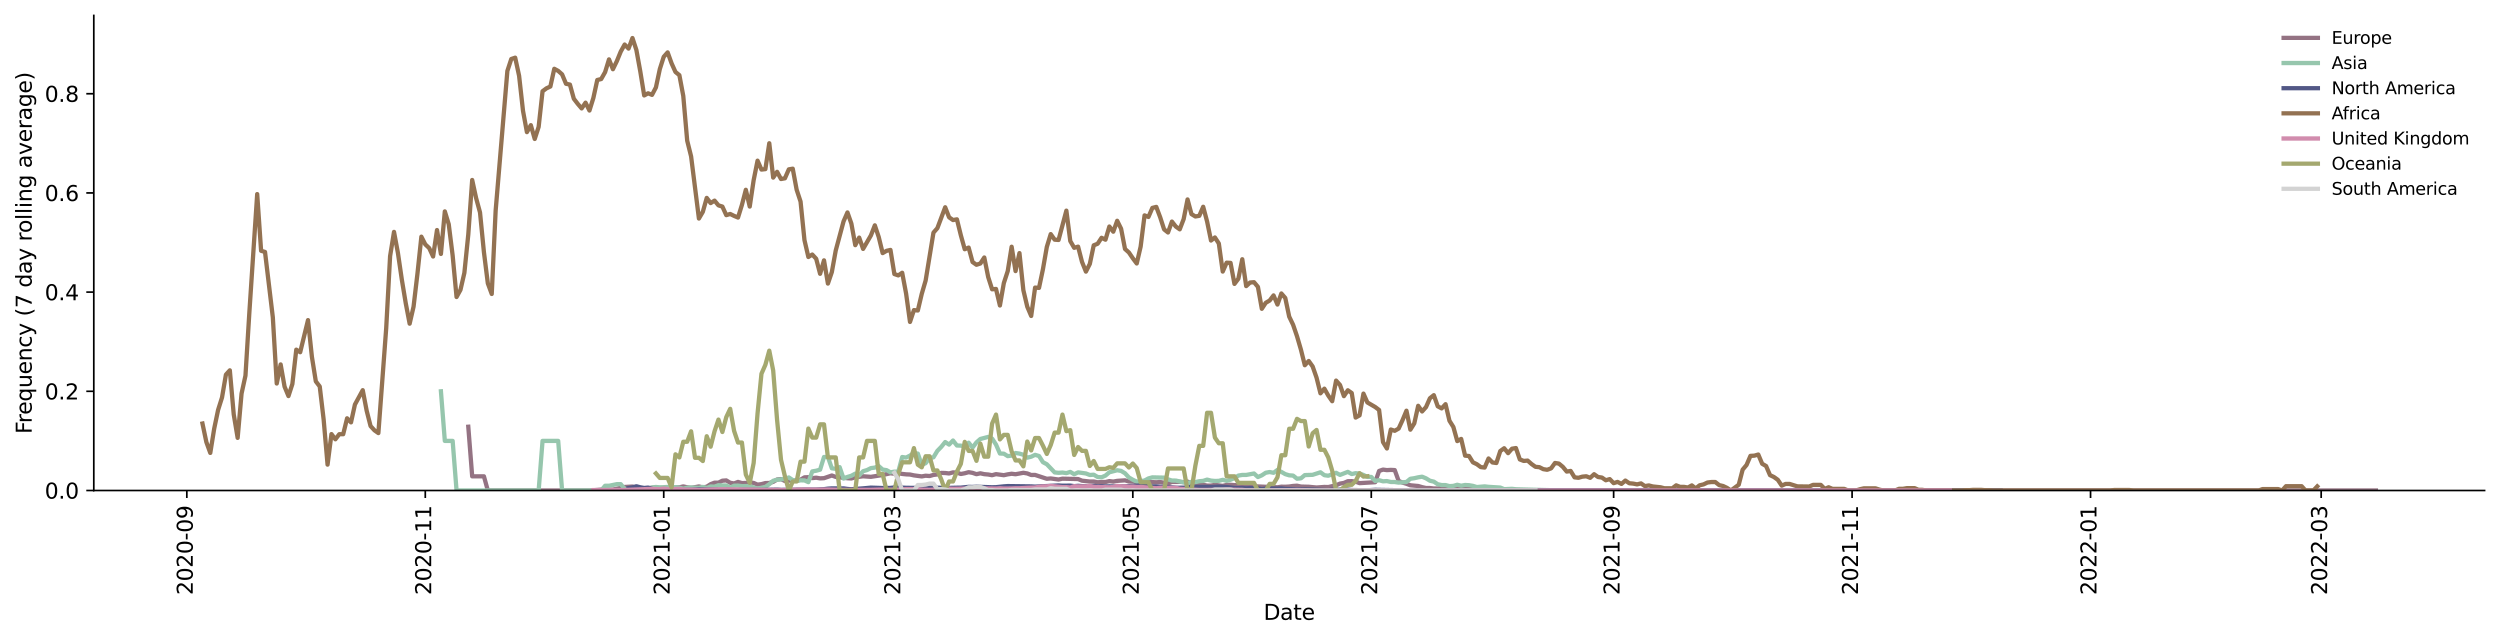 <?xml version="1.0" encoding="utf-8" standalone="no"?>
<!DOCTYPE svg PUBLIC "-//W3C//DTD SVG 1.1//EN"
  "http://www.w3.org/Graphics/SVG/1.1/DTD/svg11.dtd">
<svg xmlns:xlink="http://www.w3.org/1999/xlink" width="1166.981pt" height="298.621pt" viewBox="0 0 1166.981 298.621" xmlns="http://www.w3.org/2000/svg" version="1.1">
 <defs>
  <style type="text/css">*{stroke-linejoin: round; stroke-linecap: butt}</style>
 </defs>
 <g id="figure_1">
  <g id="patch_1">
   <path d="M 0 298.621 
L 1166.981 298.621 
L 1166.981 0 
L 0 0 
z
" style="fill: #ffffff"/>
  </g>
  <g id="axes_1">
   <g id="patch_2">
    <path d="M 43.781 228.96 
L 1159.781 228.96 
L 1159.781 7.2 
L 43.781 7.2 
z
" style="fill: #ffffff"/>
   </g>
   <g id="matplotlib.axis_1">
    <g id="xtick_1">
     <g id="line2d_1">
      <defs>
       <path id="m3e2e30fc76" d="M 0 0 
L 0 3.5 
" style="stroke: #000000; stroke-width: 0.8"/>
      </defs>
      <g>
       <use xlink:href="#m3e2e30fc76" x="87.21" y="228.96" style="stroke: #000000; stroke-width: 0.8"/>
      </g>
     </g>
     <g id="text_1">
      <!-- 2020-09 -->
      <g transform="translate(89.969 277.743)rotate(-90)scale(0.1 -0.1)">
       <defs>
        <path id="DejaVuSans-32" d="M 1228 531 
L 3431 531 
L 3431 0 
L 469 0 
L 469 531 
Q 828 903 1448 1529 
Q 2069 2156 2228 2338 
Q 2531 2678 2651 2914 
Q 2772 3150 2772 3378 
Q 2772 3750 2511 3984 
Q 2250 4219 1831 4219 
Q 1534 4219 1204 4116 
Q 875 4013 500 3803 
L 500 4441 
Q 881 4594 1212 4672 
Q 1544 4750 1819 4750 
Q 2544 4750 2975 4387 
Q 3406 4025 3406 3419 
Q 3406 3131 3298 2873 
Q 3191 2616 2906 2266 
Q 2828 2175 2409 1742 
Q 1991 1309 1228 531 
z
" transform="scale(0.016)"/>
        <path id="DejaVuSans-30" d="M 2034 4250 
Q 1547 4250 1301 3770 
Q 1056 3291 1056 2328 
Q 1056 1369 1301 889 
Q 1547 409 2034 409 
Q 2525 409 2770 889 
Q 3016 1369 3016 2328 
Q 3016 3291 2770 3770 
Q 2525 4250 2034 4250 
z
M 2034 4750 
Q 2819 4750 3233 4129 
Q 3647 3509 3647 2328 
Q 3647 1150 3233 529 
Q 2819 -91 2034 -91 
Q 1250 -91 836 529 
Q 422 1150 422 2328 
Q 422 3509 836 4129 
Q 1250 4750 2034 4750 
z
" transform="scale(0.016)"/>
        <path id="DejaVuSans-2d" d="M 313 2009 
L 1997 2009 
L 1997 1497 
L 313 1497 
L 313 2009 
z
" transform="scale(0.016)"/>
        <path id="DejaVuSans-39" d="M 703 97 
L 703 672 
Q 941 559 1184 500 
Q 1428 441 1663 441 
Q 2288 441 2617 861 
Q 2947 1281 2994 2138 
Q 2813 1869 2534 1725 
Q 2256 1581 1919 1581 
Q 1219 1581 811 2004 
Q 403 2428 403 3163 
Q 403 3881 828 4315 
Q 1253 4750 1959 4750 
Q 2769 4750 3195 4129 
Q 3622 3509 3622 2328 
Q 3622 1225 3098 567 
Q 2575 -91 1691 -91 
Q 1453 -91 1209 -44 
Q 966 3 703 97 
z
M 1959 2075 
Q 2384 2075 2632 2365 
Q 2881 2656 2881 3163 
Q 2881 3666 2632 3958 
Q 2384 4250 1959 4250 
Q 1534 4250 1286 3958 
Q 1038 3666 1038 3163 
Q 1038 2656 1286 2365 
Q 1534 2075 1959 2075 
z
" transform="scale(0.016)"/>
       </defs>
       <use xlink:href="#DejaVuSans-32"/>
       <use xlink:href="#DejaVuSans-30" x="63.623"/>
       <use xlink:href="#DejaVuSans-32" x="127.246"/>
       <use xlink:href="#DejaVuSans-30" x="190.869"/>
       <use xlink:href="#DejaVuSans-2d" x="254.492"/>
       <use xlink:href="#DejaVuSans-30" x="290.576"/>
       <use xlink:href="#DejaVuSans-39" x="354.199"/>
      </g>
     </g>
    </g>
    <g id="xtick_2">
     <g id="line2d_2">
      <g>
       <use xlink:href="#m3e2e30fc76" x="198.518" y="228.96" style="stroke: #000000; stroke-width: 0.8"/>
      </g>
     </g>
     <g id="text_2">
      <!-- 2020-11 -->
      <g transform="translate(201.277 277.743)rotate(-90)scale(0.1 -0.1)">
       <defs>
        <path id="DejaVuSans-31" d="M 794 531 
L 1825 531 
L 1825 4091 
L 703 3866 
L 703 4441 
L 1819 4666 
L 2450 4666 
L 2450 531 
L 3481 531 
L 3481 0 
L 794 0 
L 794 531 
z
" transform="scale(0.016)"/>
       </defs>
       <use xlink:href="#DejaVuSans-32"/>
       <use xlink:href="#DejaVuSans-30" x="63.623"/>
       <use xlink:href="#DejaVuSans-32" x="127.246"/>
       <use xlink:href="#DejaVuSans-30" x="190.869"/>
       <use xlink:href="#DejaVuSans-2d" x="254.492"/>
       <use xlink:href="#DejaVuSans-31" x="290.576"/>
       <use xlink:href="#DejaVuSans-31" x="354.199"/>
      </g>
     </g>
    </g>
    <g id="xtick_3">
     <g id="line2d_3">
      <g>
       <use xlink:href="#m3e2e30fc76" x="309.826" y="228.96" style="stroke: #000000; stroke-width: 0.8"/>
      </g>
     </g>
     <g id="text_3">
      <!-- 2021-01 -->
      <g transform="translate(312.585 277.743)rotate(-90)scale(0.1 -0.1)">
       <use xlink:href="#DejaVuSans-32"/>
       <use xlink:href="#DejaVuSans-30" x="63.623"/>
       <use xlink:href="#DejaVuSans-32" x="127.246"/>
       <use xlink:href="#DejaVuSans-31" x="190.869"/>
       <use xlink:href="#DejaVuSans-2d" x="254.492"/>
       <use xlink:href="#DejaVuSans-30" x="290.576"/>
       <use xlink:href="#DejaVuSans-31" x="354.199"/>
      </g>
     </g>
    </g>
    <g id="xtick_4">
     <g id="line2d_4">
      <g>
       <use xlink:href="#m3e2e30fc76" x="417.484" y="228.96" style="stroke: #000000; stroke-width: 0.8"/>
      </g>
     </g>
     <g id="text_4">
      <!-- 2021-03 -->
      <g transform="translate(420.244 277.743)rotate(-90)scale(0.1 -0.1)">
       <defs>
        <path id="DejaVuSans-33" d="M 2597 2516 
Q 3050 2419 3304 2112 
Q 3559 1806 3559 1356 
Q 3559 666 3084 287 
Q 2609 -91 1734 -91 
Q 1441 -91 1130 -33 
Q 819 25 488 141 
L 488 750 
Q 750 597 1062 519 
Q 1375 441 1716 441 
Q 2309 441 2620 675 
Q 2931 909 2931 1356 
Q 2931 1769 2642 2001 
Q 2353 2234 1838 2234 
L 1294 2234 
L 1294 2753 
L 1863 2753 
Q 2328 2753 2575 2939 
Q 2822 3125 2822 3475 
Q 2822 3834 2567 4026 
Q 2313 4219 1838 4219 
Q 1578 4219 1281 4162 
Q 984 4106 628 3988 
L 628 4550 
Q 988 4650 1302 4700 
Q 1616 4750 1894 4750 
Q 2613 4750 3031 4423 
Q 3450 4097 3450 3541 
Q 3450 3153 3228 2886 
Q 3006 2619 2597 2516 
z
" transform="scale(0.016)"/>
       </defs>
       <use xlink:href="#DejaVuSans-32"/>
       <use xlink:href="#DejaVuSans-30" x="63.623"/>
       <use xlink:href="#DejaVuSans-32" x="127.246"/>
       <use xlink:href="#DejaVuSans-31" x="190.869"/>
       <use xlink:href="#DejaVuSans-2d" x="254.492"/>
       <use xlink:href="#DejaVuSans-30" x="290.576"/>
       <use xlink:href="#DejaVuSans-33" x="354.199"/>
      </g>
     </g>
    </g>
    <g id="xtick_5">
     <g id="line2d_5">
      <g>
       <use xlink:href="#m3e2e30fc76" x="528.792" y="228.96" style="stroke: #000000; stroke-width: 0.8"/>
      </g>
     </g>
     <g id="text_5">
      <!-- 2021-05 -->
      <g transform="translate(531.552 277.743)rotate(-90)scale(0.1 -0.1)">
       <defs>
        <path id="DejaVuSans-35" d="M 691 4666 
L 3169 4666 
L 3169 4134 
L 1269 4134 
L 1269 2991 
Q 1406 3038 1543 3061 
Q 1681 3084 1819 3084 
Q 2600 3084 3056 2656 
Q 3513 2228 3513 1497 
Q 3513 744 3044 326 
Q 2575 -91 1722 -91 
Q 1428 -91 1123 -41 
Q 819 9 494 109 
L 494 744 
Q 775 591 1075 516 
Q 1375 441 1709 441 
Q 2250 441 2565 725 
Q 2881 1009 2881 1497 
Q 2881 1984 2565 2268 
Q 2250 2553 1709 2553 
Q 1456 2553 1204 2497 
Q 953 2441 691 2322 
L 691 4666 
z
" transform="scale(0.016)"/>
       </defs>
       <use xlink:href="#DejaVuSans-32"/>
       <use xlink:href="#DejaVuSans-30" x="63.623"/>
       <use xlink:href="#DejaVuSans-32" x="127.246"/>
       <use xlink:href="#DejaVuSans-31" x="190.869"/>
       <use xlink:href="#DejaVuSans-2d" x="254.492"/>
       <use xlink:href="#DejaVuSans-30" x="290.576"/>
       <use xlink:href="#DejaVuSans-35" x="354.199"/>
      </g>
     </g>
    </g>
    <g id="xtick_6">
     <g id="line2d_6">
      <g>
       <use xlink:href="#m3e2e30fc76" x="640.1" y="228.96" style="stroke: #000000; stroke-width: 0.8"/>
      </g>
     </g>
     <g id="text_6">
      <!-- 2021-07 -->
      <g transform="translate(642.86 277.743)rotate(-90)scale(0.1 -0.1)">
       <defs>
        <path id="DejaVuSans-37" d="M 525 4666 
L 3525 4666 
L 3525 4397 
L 1831 0 
L 1172 0 
L 2766 4134 
L 525 4134 
L 525 4666 
z
" transform="scale(0.016)"/>
       </defs>
       <use xlink:href="#DejaVuSans-32"/>
       <use xlink:href="#DejaVuSans-30" x="63.623"/>
       <use xlink:href="#DejaVuSans-32" x="127.246"/>
       <use xlink:href="#DejaVuSans-31" x="190.869"/>
       <use xlink:href="#DejaVuSans-2d" x="254.492"/>
       <use xlink:href="#DejaVuSans-30" x="290.576"/>
       <use xlink:href="#DejaVuSans-37" x="354.199"/>
      </g>
     </g>
    </g>
    <g id="xtick_7">
     <g id="line2d_7">
      <g>
       <use xlink:href="#m3e2e30fc76" x="753.233" y="228.96" style="stroke: #000000; stroke-width: 0.8"/>
      </g>
     </g>
     <g id="text_7">
      <!-- 2021-09 -->
      <g transform="translate(755.993 277.743)rotate(-90)scale(0.1 -0.1)">
       <use xlink:href="#DejaVuSans-32"/>
       <use xlink:href="#DejaVuSans-30" x="63.623"/>
       <use xlink:href="#DejaVuSans-32" x="127.246"/>
       <use xlink:href="#DejaVuSans-31" x="190.869"/>
       <use xlink:href="#DejaVuSans-2d" x="254.492"/>
       <use xlink:href="#DejaVuSans-30" x="290.576"/>
       <use xlink:href="#DejaVuSans-39" x="354.199"/>
      </g>
     </g>
    </g>
    <g id="xtick_8">
     <g id="line2d_8">
      <g>
       <use xlink:href="#m3e2e30fc76" x="864.541" y="228.96" style="stroke: #000000; stroke-width: 0.8"/>
      </g>
     </g>
     <g id="text_8">
      <!-- 2021-11 -->
      <g transform="translate(867.301 277.743)rotate(-90)scale(0.1 -0.1)">
       <use xlink:href="#DejaVuSans-32"/>
       <use xlink:href="#DejaVuSans-30" x="63.623"/>
       <use xlink:href="#DejaVuSans-32" x="127.246"/>
       <use xlink:href="#DejaVuSans-31" x="190.869"/>
       <use xlink:href="#DejaVuSans-2d" x="254.492"/>
       <use xlink:href="#DejaVuSans-31" x="290.576"/>
       <use xlink:href="#DejaVuSans-31" x="354.199"/>
      </g>
     </g>
    </g>
    <g id="xtick_9">
     <g id="line2d_9">
      <g>
       <use xlink:href="#m3e2e30fc76" x="975.849" y="228.96" style="stroke: #000000; stroke-width: 0.8"/>
      </g>
     </g>
     <g id="text_9">
      <!-- 2022-01 -->
      <g transform="translate(978.609 277.743)rotate(-90)scale(0.1 -0.1)">
       <use xlink:href="#DejaVuSans-32"/>
       <use xlink:href="#DejaVuSans-30" x="63.623"/>
       <use xlink:href="#DejaVuSans-32" x="127.246"/>
       <use xlink:href="#DejaVuSans-32" x="190.869"/>
       <use xlink:href="#DejaVuSans-2d" x="254.492"/>
       <use xlink:href="#DejaVuSans-30" x="290.576"/>
       <use xlink:href="#DejaVuSans-31" x="354.199"/>
      </g>
     </g>
    </g>
    <g id="xtick_10">
     <g id="line2d_10">
      <g>
       <use xlink:href="#m3e2e30fc76" x="1083.508" y="228.96" style="stroke: #000000; stroke-width: 0.8"/>
      </g>
     </g>
     <g id="text_10">
      <!-- 2022-03 -->
      <g transform="translate(1086.267 277.743)rotate(-90)scale(0.1 -0.1)">
       <use xlink:href="#DejaVuSans-32"/>
       <use xlink:href="#DejaVuSans-30" x="63.623"/>
       <use xlink:href="#DejaVuSans-32" x="127.246"/>
       <use xlink:href="#DejaVuSans-32" x="190.869"/>
       <use xlink:href="#DejaVuSans-2d" x="254.492"/>
       <use xlink:href="#DejaVuSans-30" x="290.576"/>
       <use xlink:href="#DejaVuSans-33" x="354.199"/>
      </g>
     </g>
    </g>
    <g id="text_11">
     <!-- Date -->
     <g transform="translate(589.83 289.341)scale(0.1 -0.1)">
      <defs>
       <path id="DejaVuSans-44" d="M 1259 4147 
L 1259 519 
L 2022 519 
Q 2988 519 3436 956 
Q 3884 1394 3884 2338 
Q 3884 3275 3436 3711 
Q 2988 4147 2022 4147 
L 1259 4147 
z
M 628 4666 
L 1925 4666 
Q 3281 4666 3915 4102 
Q 4550 3538 4550 2338 
Q 4550 1131 3912 565 
Q 3275 0 1925 0 
L 628 0 
L 628 4666 
z
" transform="scale(0.016)"/>
       <path id="DejaVuSans-61" d="M 2194 1759 
Q 1497 1759 1228 1600 
Q 959 1441 959 1056 
Q 959 750 1161 570 
Q 1363 391 1709 391 
Q 2188 391 2477 730 
Q 2766 1069 2766 1631 
L 2766 1759 
L 2194 1759 
z
M 3341 1997 
L 3341 0 
L 2766 0 
L 2766 531 
Q 2569 213 2275 61 
Q 1981 -91 1556 -91 
Q 1019 -91 701 211 
Q 384 513 384 1019 
Q 384 1609 779 1909 
Q 1175 2209 1959 2209 
L 2766 2209 
L 2766 2266 
Q 2766 2663 2505 2880 
Q 2244 3097 1772 3097 
Q 1472 3097 1187 3025 
Q 903 2953 641 2809 
L 641 3341 
Q 956 3463 1253 3523 
Q 1550 3584 1831 3584 
Q 2591 3584 2966 3190 
Q 3341 2797 3341 1997 
z
" transform="scale(0.016)"/>
       <path id="DejaVuSans-74" d="M 1172 4494 
L 1172 3500 
L 2356 3500 
L 2356 3053 
L 1172 3053 
L 1172 1153 
Q 1172 725 1289 603 
Q 1406 481 1766 481 
L 2356 481 
L 2356 0 
L 1766 0 
Q 1100 0 847 248 
Q 594 497 594 1153 
L 594 3053 
L 172 3053 
L 172 3500 
L 594 3500 
L 594 4494 
L 1172 4494 
z
" transform="scale(0.016)"/>
       <path id="DejaVuSans-65" d="M 3597 1894 
L 3597 1613 
L 953 1613 
Q 991 1019 1311 708 
Q 1631 397 2203 397 
Q 2534 397 2845 478 
Q 3156 559 3463 722 
L 3463 178 
Q 3153 47 2828 -22 
Q 2503 -91 2169 -91 
Q 1331 -91 842 396 
Q 353 884 353 1716 
Q 353 2575 817 3079 
Q 1281 3584 2069 3584 
Q 2775 3584 3186 3129 
Q 3597 2675 3597 1894 
z
M 3022 2063 
Q 3016 2534 2758 2815 
Q 2500 3097 2075 3097 
Q 1594 3097 1305 2825 
Q 1016 2553 972 2059 
L 3022 2063 
z
" transform="scale(0.016)"/>
      </defs>
      <use xlink:href="#DejaVuSans-44"/>
      <use xlink:href="#DejaVuSans-61" x="77.002"/>
      <use xlink:href="#DejaVuSans-74" x="138.281"/>
      <use xlink:href="#DejaVuSans-65" x="177.49"/>
     </g>
    </g>
   </g>
   <g id="matplotlib.axis_2">
    <g id="ytick_1">
     <g id="line2d_11">
      <defs>
       <path id="m9324721fbf" d="M 0 0 
L -3.5 0 
" style="stroke: #000000; stroke-width: 0.8"/>
      </defs>
      <g>
       <use xlink:href="#m9324721fbf" x="43.781" y="228.96" style="stroke: #000000; stroke-width: 0.8"/>
      </g>
     </g>
     <g id="text_12">
      <!-- 0.0 -->
      <g transform="translate(20.878 232.759)scale(0.1 -0.1)">
       <defs>
        <path id="DejaVuSans-2e" d="M 684 794 
L 1344 794 
L 1344 0 
L 684 0 
L 684 794 
z
" transform="scale(0.016)"/>
       </defs>
       <use xlink:href="#DejaVuSans-30"/>
       <use xlink:href="#DejaVuSans-2e" x="63.623"/>
       <use xlink:href="#DejaVuSans-30" x="95.41"/>
      </g>
     </g>
    </g>
    <g id="ytick_2">
     <g id="line2d_12">
      <g>
       <use xlink:href="#m9324721fbf" x="43.781" y="182.657" style="stroke: #000000; stroke-width: 0.8"/>
      </g>
     </g>
     <g id="text_13">
      <!-- 0.2 -->
      <g transform="translate(20.878 186.456)scale(0.1 -0.1)">
       <use xlink:href="#DejaVuSans-30"/>
       <use xlink:href="#DejaVuSans-2e" x="63.623"/>
       <use xlink:href="#DejaVuSans-32" x="95.41"/>
      </g>
     </g>
    </g>
    <g id="ytick_3">
     <g id="line2d_13">
      <g>
       <use xlink:href="#m9324721fbf" x="43.781" y="136.353" style="stroke: #000000; stroke-width: 0.8"/>
      </g>
     </g>
     <g id="text_14">
      <!-- 0.4 -->
      <g transform="translate(20.878 140.153)scale(0.1 -0.1)">
       <defs>
        <path id="DejaVuSans-34" d="M 2419 4116 
L 825 1625 
L 2419 1625 
L 2419 4116 
z
M 2253 4666 
L 3047 4666 
L 3047 1625 
L 3713 1625 
L 3713 1100 
L 3047 1100 
L 3047 0 
L 2419 0 
L 2419 1100 
L 313 1100 
L 313 1709 
L 2253 4666 
z
" transform="scale(0.016)"/>
       </defs>
       <use xlink:href="#DejaVuSans-30"/>
       <use xlink:href="#DejaVuSans-2e" x="63.623"/>
       <use xlink:href="#DejaVuSans-34" x="95.41"/>
      </g>
     </g>
    </g>
    <g id="ytick_4">
     <g id="line2d_14">
      <g>
       <use xlink:href="#m9324721fbf" x="43.781" y="90.05" style="stroke: #000000; stroke-width: 0.8"/>
      </g>
     </g>
     <g id="text_15">
      <!-- 0.6 -->
      <g transform="translate(20.878 93.849)scale(0.1 -0.1)">
       <defs>
        <path id="DejaVuSans-36" d="M 2113 2584 
Q 1688 2584 1439 2293 
Q 1191 2003 1191 1497 
Q 1191 994 1439 701 
Q 1688 409 2113 409 
Q 2538 409 2786 701 
Q 3034 994 3034 1497 
Q 3034 2003 2786 2293 
Q 2538 2584 2113 2584 
z
M 3366 4563 
L 3366 3988 
Q 3128 4100 2886 4159 
Q 2644 4219 2406 4219 
Q 1781 4219 1451 3797 
Q 1122 3375 1075 2522 
Q 1259 2794 1537 2939 
Q 1816 3084 2150 3084 
Q 2853 3084 3261 2657 
Q 3669 2231 3669 1497 
Q 3669 778 3244 343 
Q 2819 -91 2113 -91 
Q 1303 -91 875 529 
Q 447 1150 447 2328 
Q 447 3434 972 4092 
Q 1497 4750 2381 4750 
Q 2619 4750 2861 4703 
Q 3103 4656 3366 4563 
z
" transform="scale(0.016)"/>
       </defs>
       <use xlink:href="#DejaVuSans-30"/>
       <use xlink:href="#DejaVuSans-2e" x="63.623"/>
       <use xlink:href="#DejaVuSans-36" x="95.41"/>
      </g>
     </g>
    </g>
    <g id="ytick_5">
     <g id="line2d_15">
      <g>
       <use xlink:href="#m9324721fbf" x="43.781" y="43.747" style="stroke: #000000; stroke-width: 0.8"/>
      </g>
     </g>
     <g id="text_16">
      <!-- 0.8 -->
      <g transform="translate(20.878 47.546)scale(0.1 -0.1)">
       <defs>
        <path id="DejaVuSans-38" d="M 2034 2216 
Q 1584 2216 1326 1975 
Q 1069 1734 1069 1313 
Q 1069 891 1326 650 
Q 1584 409 2034 409 
Q 2484 409 2743 651 
Q 3003 894 3003 1313 
Q 3003 1734 2745 1975 
Q 2488 2216 2034 2216 
z
M 1403 2484 
Q 997 2584 770 2862 
Q 544 3141 544 3541 
Q 544 4100 942 4425 
Q 1341 4750 2034 4750 
Q 2731 4750 3128 4425 
Q 3525 4100 3525 3541 
Q 3525 3141 3298 2862 
Q 3072 2584 2669 2484 
Q 3125 2378 3379 2068 
Q 3634 1759 3634 1313 
Q 3634 634 3220 271 
Q 2806 -91 2034 -91 
Q 1263 -91 848 271 
Q 434 634 434 1313 
Q 434 1759 690 2068 
Q 947 2378 1403 2484 
z
M 1172 3481 
Q 1172 3119 1398 2916 
Q 1625 2713 2034 2713 
Q 2441 2713 2670 2916 
Q 2900 3119 2900 3481 
Q 2900 3844 2670 4047 
Q 2441 4250 2034 4250 
Q 1625 4250 1398 4047 
Q 1172 3844 1172 3481 
z
" transform="scale(0.016)"/>
       </defs>
       <use xlink:href="#DejaVuSans-30"/>
       <use xlink:href="#DejaVuSans-2e" x="63.623"/>
       <use xlink:href="#DejaVuSans-38" x="95.41"/>
      </g>
     </g>
    </g>
    <g id="text_17">
     <!-- Frequency (7 day rolling average) -->
     <g transform="translate(14.798 202.529)rotate(-90)scale(0.1 -0.1)">
      <defs>
       <path id="DejaVuSans-46" d="M 628 4666 
L 3309 4666 
L 3309 4134 
L 1259 4134 
L 1259 2759 
L 3109 2759 
L 3109 2228 
L 1259 2228 
L 1259 0 
L 628 0 
L 628 4666 
z
" transform="scale(0.016)"/>
       <path id="DejaVuSans-72" d="M 2631 2963 
Q 2534 3019 2420 3045 
Q 2306 3072 2169 3072 
Q 1681 3072 1420 2755 
Q 1159 2438 1159 1844 
L 1159 0 
L 581 0 
L 581 3500 
L 1159 3500 
L 1159 2956 
Q 1341 3275 1631 3429 
Q 1922 3584 2338 3584 
Q 2397 3584 2469 3576 
Q 2541 3569 2628 3553 
L 2631 2963 
z
" transform="scale(0.016)"/>
       <path id="DejaVuSans-71" d="M 947 1747 
Q 947 1113 1208 752 
Q 1469 391 1925 391 
Q 2381 391 2643 752 
Q 2906 1113 2906 1747 
Q 2906 2381 2643 2742 
Q 2381 3103 1925 3103 
Q 1469 3103 1208 2742 
Q 947 2381 947 1747 
z
M 2906 525 
Q 2725 213 2448 61 
Q 2172 -91 1784 -91 
Q 1150 -91 751 415 
Q 353 922 353 1747 
Q 353 2572 751 3078 
Q 1150 3584 1784 3584 
Q 2172 3584 2448 3432 
Q 2725 3281 2906 2969 
L 2906 3500 
L 3481 3500 
L 3481 -1331 
L 2906 -1331 
L 2906 525 
z
" transform="scale(0.016)"/>
       <path id="DejaVuSans-75" d="M 544 1381 
L 544 3500 
L 1119 3500 
L 1119 1403 
Q 1119 906 1312 657 
Q 1506 409 1894 409 
Q 2359 409 2629 706 
Q 2900 1003 2900 1516 
L 2900 3500 
L 3475 3500 
L 3475 0 
L 2900 0 
L 2900 538 
Q 2691 219 2414 64 
Q 2138 -91 1772 -91 
Q 1169 -91 856 284 
Q 544 659 544 1381 
z
M 1991 3584 
L 1991 3584 
z
" transform="scale(0.016)"/>
       <path id="DejaVuSans-6e" d="M 3513 2113 
L 3513 0 
L 2938 0 
L 2938 2094 
Q 2938 2591 2744 2837 
Q 2550 3084 2163 3084 
Q 1697 3084 1428 2787 
Q 1159 2491 1159 1978 
L 1159 0 
L 581 0 
L 581 3500 
L 1159 3500 
L 1159 2956 
Q 1366 3272 1645 3428 
Q 1925 3584 2291 3584 
Q 2894 3584 3203 3211 
Q 3513 2838 3513 2113 
z
" transform="scale(0.016)"/>
       <path id="DejaVuSans-63" d="M 3122 3366 
L 3122 2828 
Q 2878 2963 2633 3030 
Q 2388 3097 2138 3097 
Q 1578 3097 1268 2742 
Q 959 2388 959 1747 
Q 959 1106 1268 751 
Q 1578 397 2138 397 
Q 2388 397 2633 464 
Q 2878 531 3122 666 
L 3122 134 
Q 2881 22 2623 -34 
Q 2366 -91 2075 -91 
Q 1284 -91 818 406 
Q 353 903 353 1747 
Q 353 2603 823 3093 
Q 1294 3584 2113 3584 
Q 2378 3584 2631 3529 
Q 2884 3475 3122 3366 
z
" transform="scale(0.016)"/>
       <path id="DejaVuSans-79" d="M 2059 -325 
Q 1816 -950 1584 -1140 
Q 1353 -1331 966 -1331 
L 506 -1331 
L 506 -850 
L 844 -850 
Q 1081 -850 1212 -737 
Q 1344 -625 1503 -206 
L 1606 56 
L 191 3500 
L 800 3500 
L 1894 763 
L 2988 3500 
L 3597 3500 
L 2059 -325 
z
" transform="scale(0.016)"/>
       <path id="DejaVuSans-20" transform="scale(0.016)"/>
       <path id="DejaVuSans-28" d="M 1984 4856 
Q 1566 4138 1362 3434 
Q 1159 2731 1159 2009 
Q 1159 1288 1364 580 
Q 1569 -128 1984 -844 
L 1484 -844 
Q 1016 -109 783 600 
Q 550 1309 550 2009 
Q 550 2706 781 3412 
Q 1013 4119 1484 4856 
L 1984 4856 
z
" transform="scale(0.016)"/>
       <path id="DejaVuSans-64" d="M 2906 2969 
L 2906 4863 
L 3481 4863 
L 3481 0 
L 2906 0 
L 2906 525 
Q 2725 213 2448 61 
Q 2172 -91 1784 -91 
Q 1150 -91 751 415 
Q 353 922 353 1747 
Q 353 2572 751 3078 
Q 1150 3584 1784 3584 
Q 2172 3584 2448 3432 
Q 2725 3281 2906 2969 
z
M 947 1747 
Q 947 1113 1208 752 
Q 1469 391 1925 391 
Q 2381 391 2643 752 
Q 2906 1113 2906 1747 
Q 2906 2381 2643 2742 
Q 2381 3103 1925 3103 
Q 1469 3103 1208 2742 
Q 947 2381 947 1747 
z
" transform="scale(0.016)"/>
       <path id="DejaVuSans-6f" d="M 1959 3097 
Q 1497 3097 1228 2736 
Q 959 2375 959 1747 
Q 959 1119 1226 758 
Q 1494 397 1959 397 
Q 2419 397 2687 759 
Q 2956 1122 2956 1747 
Q 2956 2369 2687 2733 
Q 2419 3097 1959 3097 
z
M 1959 3584 
Q 2709 3584 3137 3096 
Q 3566 2609 3566 1747 
Q 3566 888 3137 398 
Q 2709 -91 1959 -91 
Q 1206 -91 779 398 
Q 353 888 353 1747 
Q 353 2609 779 3096 
Q 1206 3584 1959 3584 
z
" transform="scale(0.016)"/>
       <path id="DejaVuSans-6c" d="M 603 4863 
L 1178 4863 
L 1178 0 
L 603 0 
L 603 4863 
z
" transform="scale(0.016)"/>
       <path id="DejaVuSans-69" d="M 603 3500 
L 1178 3500 
L 1178 0 
L 603 0 
L 603 3500 
z
M 603 4863 
L 1178 4863 
L 1178 4134 
L 603 4134 
L 603 4863 
z
" transform="scale(0.016)"/>
       <path id="DejaVuSans-67" d="M 2906 1791 
Q 2906 2416 2648 2759 
Q 2391 3103 1925 3103 
Q 1463 3103 1205 2759 
Q 947 2416 947 1791 
Q 947 1169 1205 825 
Q 1463 481 1925 481 
Q 2391 481 2648 825 
Q 2906 1169 2906 1791 
z
M 3481 434 
Q 3481 -459 3084 -895 
Q 2688 -1331 1869 -1331 
Q 1566 -1331 1297 -1286 
Q 1028 -1241 775 -1147 
L 775 -588 
Q 1028 -725 1275 -790 
Q 1522 -856 1778 -856 
Q 2344 -856 2625 -561 
Q 2906 -266 2906 331 
L 2906 616 
Q 2728 306 2450 153 
Q 2172 0 1784 0 
Q 1141 0 747 490 
Q 353 981 353 1791 
Q 353 2603 747 3093 
Q 1141 3584 1784 3584 
Q 2172 3584 2450 3431 
Q 2728 3278 2906 2969 
L 2906 3500 
L 3481 3500 
L 3481 434 
z
" transform="scale(0.016)"/>
       <path id="DejaVuSans-76" d="M 191 3500 
L 800 3500 
L 1894 563 
L 2988 3500 
L 3597 3500 
L 2284 0 
L 1503 0 
L 191 3500 
z
" transform="scale(0.016)"/>
       <path id="DejaVuSans-29" d="M 513 4856 
L 1013 4856 
Q 1481 4119 1714 3412 
Q 1947 2706 1947 2009 
Q 1947 1309 1714 600 
Q 1481 -109 1013 -844 
L 513 -844 
Q 928 -128 1133 580 
Q 1338 1288 1338 2009 
Q 1338 2731 1133 3434 
Q 928 4138 513 4856 
z
" transform="scale(0.016)"/>
      </defs>
      <use xlink:href="#DejaVuSans-46"/>
      <use xlink:href="#DejaVuSans-72" x="50.27"/>
      <use xlink:href="#DejaVuSans-65" x="89.133"/>
      <use xlink:href="#DejaVuSans-71" x="150.656"/>
      <use xlink:href="#DejaVuSans-75" x="214.133"/>
      <use xlink:href="#DejaVuSans-65" x="277.512"/>
      <use xlink:href="#DejaVuSans-6e" x="339.035"/>
      <use xlink:href="#DejaVuSans-63" x="402.414"/>
      <use xlink:href="#DejaVuSans-79" x="457.395"/>
      <use xlink:href="#DejaVuSans-20" x="516.574"/>
      <use xlink:href="#DejaVuSans-28" x="548.361"/>
      <use xlink:href="#DejaVuSans-37" x="587.375"/>
      <use xlink:href="#DejaVuSans-20" x="650.998"/>
      <use xlink:href="#DejaVuSans-64" x="682.785"/>
      <use xlink:href="#DejaVuSans-61" x="746.262"/>
      <use xlink:href="#DejaVuSans-79" x="807.541"/>
      <use xlink:href="#DejaVuSans-20" x="866.721"/>
      <use xlink:href="#DejaVuSans-72" x="898.508"/>
      <use xlink:href="#DejaVuSans-6f" x="937.371"/>
      <use xlink:href="#DejaVuSans-6c" x="998.553"/>
      <use xlink:href="#DejaVuSans-6c" x="1026.336"/>
      <use xlink:href="#DejaVuSans-69" x="1054.119"/>
      <use xlink:href="#DejaVuSans-6e" x="1081.902"/>
      <use xlink:href="#DejaVuSans-67" x="1145.281"/>
      <use xlink:href="#DejaVuSans-20" x="1208.758"/>
      <use xlink:href="#DejaVuSans-61" x="1240.545"/>
      <use xlink:href="#DejaVuSans-76" x="1301.824"/>
      <use xlink:href="#DejaVuSans-65" x="1361.004"/>
      <use xlink:href="#DejaVuSans-72" x="1422.527"/>
      <use xlink:href="#DejaVuSans-61" x="1463.641"/>
      <use xlink:href="#DejaVuSans-67" x="1524.92"/>
      <use xlink:href="#DejaVuSans-65" x="1588.396"/>
      <use xlink:href="#DejaVuSans-29" x="1649.92"/>
     </g>
    </g>
   </g>
   <g id="line2d_16">
    <path d="M 218.59 199.194 
L 220.414 222.345 
L 225.889 222.345 
L 227.713 228.96 
L 275.156 228.96 
L 280.63 228.558 
L 286.104 228.529 
L 291.579 227.319 
L 295.228 227.112 
L 297.053 227.76 
L 300.702 228.119 
L 304.352 227.73 
L 306.176 227.601 
L 309.826 227.91 
L 311.65 227.584 
L 317.125 227.49 
L 318.949 227.055 
L 320.774 227.466 
L 322.599 227.761 
L 326.248 227.057 
L 328.073 227.518 
L 329.898 227.194 
L 331.722 226.014 
L 333.547 225.311 
L 335.372 225.31 
L 337.197 224.388 
L 339.021 224.256 
L 340.846 225.361 
L 342.671 225.673 
L 344.495 224.961 
L 346.32 225.506 
L 348.145 225.453 
L 349.97 225.163 
L 351.794 225.442 
L 353.619 226.227 
L 355.444 225.993 
L 357.268 225.498 
L 359.093 225.449 
L 360.918 224.93 
L 362.743 223.831 
L 364.567 223.623 
L 366.392 224.533 
L 370.042 224.211 
L 371.866 224.486 
L 373.691 223.908 
L 375.516 222.826 
L 377.34 222.743 
L 379.165 223.176 
L 380.99 222.987 
L 382.815 223.299 
L 384.639 223.21 
L 388.289 221.956 
L 390.113 222.621 
L 393.763 223.012 
L 395.588 223.24 
L 397.412 223.338 
L 399.237 222.799 
L 402.887 222.327 
L 406.536 222.584 
L 412.01 221.73 
L 415.66 220.9 
L 417.484 221.148 
L 419.309 220.878 
L 421.134 221.228 
L 422.958 221.426 
L 424.783 221.504 
L 426.608 221.902 
L 430.257 222.387 
L 432.082 222.06 
L 433.907 222.209 
L 435.732 221.691 
L 437.556 221.464 
L 439.381 220.744 
L 441.206 220.797 
L 443.03 221.003 
L 444.855 220.508 
L 446.68 220.596 
L 448.505 221.256 
L 450.329 220.914 
L 452.154 220.413 
L 453.979 220.729 
L 455.803 221.345 
L 457.628 220.938 
L 459.453 221.336 
L 461.278 221.496 
L 463.102 221.821 
L 464.927 221.326 
L 468.577 221.82 
L 470.401 221.421 
L 472.226 221.143 
L 474.051 221.37 
L 477.7 220.693 
L 479.525 221.001 
L 481.35 221.721 
L 483.174 221.698 
L 488.648 223.497 
L 490.473 223.339 
L 494.123 223.843 
L 495.947 223.442 
L 503.246 223.623 
L 505.071 224.375 
L 508.72 224.785 
L 510.545 224.768 
L 512.37 225.123 
L 514.195 225.006 
L 516.019 225.001 
L 517.844 224.581 
L 519.669 224.806 
L 521.493 224.469 
L 525.143 224.221 
L 526.968 224.776 
L 528.792 224.757 
L 532.442 225.286 
L 536.091 224.949 
L 539.741 225.128 
L 541.565 225.004 
L 545.215 225.69 
L 547.04 224.968 
L 550.689 224.94 
L 552.514 225.054 
L 554.338 224.797 
L 556.163 225.611 
L 557.988 226.067 
L 561.637 226.287 
L 563.462 226.673 
L 565.287 226.661 
L 567.112 226.337 
L 570.761 226.803 
L 572.586 226.35 
L 574.41 226.297 
L 576.235 226.464 
L 578.06 226.448 
L 579.885 226.22 
L 583.534 226.92 
L 596.307 227.463 
L 598.132 227.179 
L 599.957 227.219 
L 601.781 227.107 
L 603.606 226.836 
L 605.431 226.715 
L 607.255 227.122 
L 610.905 227.221 
L 614.554 227.567 
L 618.204 227.305 
L 620.028 227.355 
L 623.678 226.517 
L 625.503 225.743 
L 627.327 225.426 
L 629.152 224.633 
L 630.977 224.598 
L 632.802 224.85 
L 634.626 225.527 
L 641.925 225.088 
L 643.75 219.842 
L 645.575 219.206 
L 647.399 219.447 
L 649.224 219.34 
L 651.049 219.432 
L 652.873 224.493 
L 654.698 225.273 
L 656.523 225.826 
L 658.348 226.533 
L 661.997 226.86 
L 663.822 227.395 
L 665.647 227.8 
L 667.471 227.811 
L 669.296 228.027 
L 671.121 228.022 
L 672.945 227.731 
L 674.77 227.652 
L 676.595 227.697 
L 678.42 227.547 
L 680.244 227.645 
L 682.069 227.959 
L 687.543 228.226 
L 689.368 228.436 
L 714.914 228.868 
L 733.161 228.949 
L 769.656 228.953 
L 798.851 228.96 
L 1109.054 228.949 
L 1109.054 228.949 
" clip-path="url(#p8e7f37e173)" style="fill: none; stroke: #947383; stroke-width: 2; stroke-linecap: square"/>
   </g>
   <g id="line2d_17">
    <path d="M 205.817 182.657 
L 207.641 205.808 
L 211.291 205.808 
L 213.115 228.96 
L 251.435 228.96 
L 253.259 205.808 
L 260.558 205.808 
L 262.383 228.96 
L 280.63 228.96 
L 282.455 226.755 
L 284.28 226.755 
L 287.929 226 
L 289.754 226 
L 291.579 228.205 
L 293.403 228.205 
L 297.053 228.96 
L 300.702 228.055 
L 302.527 227.946 
L 304.352 227.548 
L 306.176 227.313 
L 308.001 227.509 
L 311.65 227.309 
L 313.475 227.418 
L 315.3 227.39 
L 317.125 227.62 
L 318.949 228.103 
L 320.774 227.66 
L 322.599 227.525 
L 326.248 227.747 
L 328.073 227.278 
L 329.898 227.812 
L 331.722 227.073 
L 333.547 227.196 
L 335.372 226.482 
L 337.197 226.631 
L 339.021 226.612 
L 340.846 227.622 
L 342.671 226.723 
L 344.495 226.684 
L 346.32 226.923 
L 349.97 226.874 
L 351.794 227.545 
L 353.619 228.057 
L 357.268 227.299 
L 359.093 226.026 
L 360.918 224.411 
L 362.743 223.952 
L 364.567 223.777 
L 366.392 223.489 
L 368.217 222.874 
L 370.042 224.077 
L 371.866 224.411 
L 373.691 224.219 
L 375.516 224.242 
L 377.34 225.068 
L 379.165 220.045 
L 380.99 219.732 
L 382.815 219.235 
L 384.639 213.314 
L 386.464 213.325 
L 388.289 218.603 
L 390.113 218.837 
L 391.938 218.052 
L 393.763 223.394 
L 395.588 222.631 
L 397.412 222.079 
L 399.237 221.095 
L 401.062 221.904 
L 402.887 219.957 
L 404.711 219.426 
L 406.536 218.512 
L 408.361 218.276 
L 410.185 217.57 
L 412.01 219.19 
L 413.835 219.461 
L 415.66 220.475 
L 417.484 220.161 
L 419.309 220.2 
L 421.134 213.334 
L 422.958 213.596 
L 424.783 212.668 
L 426.608 211.417 
L 428.433 211.743 
L 430.257 216.961 
L 432.082 216.223 
L 433.907 213.837 
L 435.732 213.475 
L 437.556 210.469 
L 439.381 208.589 
L 441.206 206.334 
L 443.03 207.535 
L 444.855 205.631 
L 446.68 207.962 
L 448.505 208.014 
L 450.329 208.402 
L 452.154 206.651 
L 453.979 208.934 
L 455.803 206.503 
L 457.628 204.91 
L 461.278 203.942 
L 463.102 204.702 
L 464.927 207.518 
L 466.752 211.698 
L 468.577 211.772 
L 470.401 212.915 
L 472.226 212.682 
L 474.051 211.462 
L 475.875 211.738 
L 477.7 212.281 
L 479.525 213.629 
L 481.35 213.19 
L 483.174 212.322 
L 484.999 212.858 
L 486.824 215.735 
L 488.648 216.704 
L 492.298 220.519 
L 494.123 220.705 
L 495.947 220.585 
L 497.772 220.846 
L 499.597 220.283 
L 501.422 221.368 
L 503.246 220.498 
L 506.896 221.01 
L 508.72 221.72 
L 510.545 221.584 
L 512.37 222.656 
L 514.195 222.796 
L 516.019 222.001 
L 517.844 220.456 
L 521.493 219.515 
L 523.318 219.818 
L 525.143 220.915 
L 526.968 222.877 
L 528.792 223.947 
L 530.617 224.83 
L 534.267 224.306 
L 536.091 223.325 
L 537.916 222.824 
L 541.565 222.915 
L 543.39 222.944 
L 545.215 223.752 
L 547.04 224.319 
L 548.864 224.33 
L 554.338 225.564 
L 556.163 224.91 
L 557.988 225.051 
L 559.813 224.627 
L 561.637 224.471 
L 563.462 223.873 
L 565.287 224.343 
L 567.112 224.51 
L 568.936 224.457 
L 570.761 223.979 
L 572.586 224.452 
L 574.41 223.936 
L 576.235 223.195 
L 578.06 221.995 
L 579.885 221.695 
L 581.709 221.698 
L 585.359 221.018 
L 587.183 222.676 
L 589.008 221.878 
L 590.833 220.675 
L 592.658 220.337 
L 594.482 220.699 
L 596.307 219.364 
L 598.132 220.28 
L 599.957 221.323 
L 601.781 221.878 
L 603.606 221.999 
L 605.431 223.462 
L 607.255 223.278 
L 609.08 221.767 
L 612.73 221.643 
L 616.379 220.462 
L 618.204 221.815 
L 620.028 222.07 
L 623.678 220.706 
L 625.503 221.687 
L 629.152 220.267 
L 630.977 221.279 
L 632.802 220.874 
L 634.626 221.072 
L 636.451 221.69 
L 638.276 222.63 
L 640.1 222.637 
L 641.925 224.513 
L 643.75 224.16 
L 645.575 224.676 
L 647.399 224.562 
L 649.224 224.988 
L 651.049 225.006 
L 652.873 225.285 
L 656.523 224.985 
L 658.348 223.491 
L 660.172 223.227 
L 661.997 222.81 
L 663.822 222.518 
L 665.647 223.285 
L 667.471 224.4 
L 669.296 224.822 
L 671.121 226.043 
L 672.945 226.42 
L 674.77 226.433 
L 676.595 226.919 
L 678.42 226.809 
L 680.244 226.281 
L 682.069 226.731 
L 683.894 226.388 
L 685.718 226.489 
L 687.543 226.798 
L 689.368 227.352 
L 693.017 227.038 
L 694.842 227.249 
L 700.316 227.587 
L 702.141 228.338 
L 705.79 228.181 
L 707.615 228.384 
L 725.862 228.857 
L 740.46 228.887 
L 758.707 228.896 
L 766.006 228.833 
L 822.573 228.96 
L 826.222 228.87 
L 871.84 228.902 
L 871.84 228.902 
" clip-path="url(#p8e7f37e173)" style="fill: none; stroke: #96c6ad; stroke-width: 2; stroke-linecap: square"/>
   </g>
   <g id="line2d_18">
    <path d="M 293.403 227.817 
L 295.228 227.518 
L 297.053 226.986 
L 298.877 227.463 
L 300.702 227.78 
L 302.527 227.603 
L 306.176 228.783 
L 322.599 228.68 
L 326.248 228.457 
L 335.372 228.632 
L 339.021 228.653 
L 342.671 228.838 
L 346.32 228.712 
L 351.794 228.688 
L 355.444 228.717 
L 362.743 228.56 
L 364.567 228.661 
L 377.34 228.534 
L 380.99 228.539 
L 384.639 228.344 
L 386.464 228.098 
L 388.289 227.976 
L 393.763 227.977 
L 395.588 228.238 
L 397.412 228.374 
L 402.887 227.963 
L 406.536 227.623 
L 412.01 227.806 
L 415.66 227.749 
L 417.484 227.552 
L 419.309 227.517 
L 422.958 227.704 
L 426.608 227.742 
L 430.257 227.646 
L 432.082 227.522 
L 435.732 227.648 
L 443.03 227.743 
L 446.68 227.657 
L 448.505 227.634 
L 452.154 227.261 
L 453.979 227.307 
L 455.803 227.209 
L 463.102 227.457 
L 464.927 227.412 
L 468.577 227.03 
L 470.401 226.9 
L 481.35 227.044 
L 483.174 227.16 
L 494.123 226.599 
L 495.947 226.723 
L 499.597 226.677 
L 501.422 226.933 
L 503.246 226.773 
L 505.071 226.919 
L 508.72 226.931 
L 510.545 226.8 
L 512.37 227.009 
L 514.195 226.908 
L 516.019 227.069 
L 517.844 227.032 
L 521.493 227.103 
L 526.968 226.942 
L 528.792 226.768 
L 534.267 226.68 
L 537.916 227.047 
L 539.741 227.063 
L 543.39 227.304 
L 545.215 227.357 
L 548.864 227.666 
L 552.514 227.652 
L 554.338 227.521 
L 556.163 227.266 
L 563.462 227.303 
L 565.287 227.35 
L 568.936 227.153 
L 572.586 227.329 
L 576.235 227.798 
L 578.06 227.872 
L 579.885 227.753 
L 581.709 227.942 
L 583.534 227.816 
L 587.183 227.98 
L 589.008 228.307 
L 590.833 228.044 
L 596.307 228.05 
L 598.132 227.983 
L 599.957 228.226 
L 607.255 228.428 
L 612.73 228.506 
L 620.028 228.788 
L 621.853 228.605 
L 629.152 228.513 
L 630.977 228.74 
L 634.626 228.792 
L 638.276 228.851 
L 641.925 228.642 
L 656.523 228.88 
L 663.822 228.86 
L 724.038 228.96 
L 933.881 228.955 
L 933.881 228.955 
" clip-path="url(#p8e7f37e173)" style="fill: none; stroke: #525886; stroke-width: 2; stroke-linecap: square"/>
   </g>
   <g id="line2d_19">
    <path d="M 94.509 197.702 
L 96.333 206.383 
L 98.158 211.415 
L 99.983 200.097 
L 101.807 191.351 
L 103.632 185.563 
L 105.457 174.877 
L 107.282 172.872 
L 109.106 193.451 
L 110.931 204.386 
L 112.756 183.715 
L 114.58 175.335 
L 116.405 145.752 
L 120.055 90.601 
L 121.879 117.06 
L 123.704 117.605 
L 127.354 148.15 
L 129.178 179.019 
L 131.003 170.114 
L 132.828 180.464 
L 134.652 184.874 
L 136.477 179.252 
L 138.302 163.224 
L 140.127 164.411 
L 143.776 149.43 
L 145.601 166.629 
L 147.425 178.026 
L 149.25 180.401 
L 151.075 195.835 
L 152.9 216.882 
L 154.724 202.635 
L 156.549 205.061 
L 158.374 202.686 
L 160.199 202.686 
L 162.023 195.258 
L 163.848 197.157 
L 165.673 188.839 
L 169.322 182.136 
L 171.147 191.669 
L 172.972 198.872 
L 174.796 200.865 
L 176.621 202.156 
L 180.27 153.314 
L 182.095 119.564 
L 183.92 108.249 
L 185.745 118.071 
L 187.569 130.527 
L 189.394 141.518 
L 191.219 151.088 
L 193.044 143.15 
L 194.868 127.716 
L 196.693 110.482 
L 198.518 114.084 
L 200.342 115.805 
L 202.167 119.734 
L 203.992 107.387 
L 205.817 118.527 
L 207.641 98.683 
L 209.466 104.679 
L 211.291 119.271 
L 213.115 138.634 
L 214.94 135.311 
L 216.765 127.373 
L 218.59 109.488 
L 220.414 84.021 
L 222.239 92.44 
L 224.064 99.175 
L 225.889 117.696 
L 227.713 132.257 
L 229.538 137.218 
L 231.363 98.324 
L 236.837 33.113 
L 238.662 27.543 
L 240.486 26.926 
L 242.311 35.395 
L 244.136 51.752 
L 245.96 61.674 
L 247.785 58.425 
L 249.61 64.863 
L 251.435 59.218 
L 253.259 42.585 
L 255.084 41.237 
L 256.909 40.38 
L 258.734 32.112 
L 260.558 33.099 
L 262.383 34.711 
L 264.208 39.101 
L 266.032 39.476 
L 267.857 46.091 
L 269.682 48.47 
L 271.507 50.607 
L 273.331 47.932 
L 275.156 51.592 
L 276.981 45.715 
L 278.805 37.342 
L 280.63 36.901 
L 282.455 33.675 
L 284.28 27.719 
L 286.104 32.309 
L 287.929 28.555 
L 289.754 24.097 
L 291.579 20.789 
L 293.403 22.681 
L 295.228 17.76 
L 297.053 23.316 
L 298.877 33.324 
L 300.702 44.551 
L 302.527 43.552 
L 304.352 44.286 
L 306.176 40.811 
L 308.001 32.229 
L 309.826 26.509 
L 311.65 24.455 
L 313.475 29.53 
L 315.3 33.593 
L 317.125 35.086 
L 318.949 44.79 
L 320.774 65.655 
L 322.599 73 
L 326.248 102.006 
L 328.073 98.887 
L 329.898 92.384 
L 331.722 94.795 
L 333.547 93.653 
L 335.372 95.868 
L 337.197 96.421 
L 339.021 100.424 
L 340.846 99.883 
L 342.671 100.779 
L 344.495 101.543 
L 346.32 95.65 
L 348.145 88.596 
L 349.97 96.422 
L 351.794 84.127 
L 353.619 75.002 
L 355.444 79.154 
L 357.268 78.945 
L 359.093 66.872 
L 360.918 82.9 
L 362.743 80.213 
L 364.567 83.563 
L 366.392 83.232 
L 368.217 79.056 
L 370.042 78.741 
L 371.866 88.551 
L 373.691 94.095 
L 375.516 112.08 
L 377.34 119.958 
L 379.165 118.822 
L 380.99 120.792 
L 382.815 127.802 
L 384.639 121.532 
L 386.464 132.371 
L 388.289 127.017 
L 390.113 116.944 
L 393.763 103.34 
L 395.588 99.16 
L 397.412 104.365 
L 399.237 114.438 
L 401.062 110.913 
L 402.887 116.185 
L 406.536 109.886 
L 408.361 105.192 
L 410.185 110.641 
L 412.01 118.139 
L 413.835 117.087 
L 415.66 116.666 
L 417.484 127.919 
L 419.309 128.555 
L 421.134 127.327 
L 422.958 137.03 
L 424.783 150.275 
L 426.608 144.765 
L 428.433 144.931 
L 430.257 137.213 
L 432.082 130.946 
L 435.732 108.588 
L 437.556 106.505 
L 441.206 96.753 
L 443.03 101.438 
L 444.855 102.716 
L 446.68 102.389 
L 448.505 109.788 
L 450.329 116.336 
L 452.154 115.57 
L 453.979 122.315 
L 455.803 123.594 
L 457.628 122.998 
L 459.453 120.194 
L 461.278 129.32 
L 463.102 135.04 
L 464.927 134.883 
L 466.752 142.6 
L 468.577 132.152 
L 470.401 126.556 
L 472.226 115.177 
L 474.051 126.535 
L 475.875 118.151 
L 477.7 135.47 
L 479.525 143.187 
L 481.35 147.485 
L 483.174 134.252 
L 484.999 134.384 
L 486.824 125.717 
L 488.648 115.263 
L 490.473 109.285 
L 492.298 111.87 
L 494.123 112.019 
L 497.772 98.33 
L 499.597 112.511 
L 501.422 115.672 
L 503.246 115.135 
L 505.071 122.245 
L 506.896 126.787 
L 508.72 123.196 
L 510.545 114.51 
L 512.37 113.782 
L 514.195 111.004 
L 516.019 111.886 
L 517.844 105.742 
L 519.669 108.153 
L 521.493 103.06 
L 523.318 106.764 
L 525.143 116.221 
L 526.968 117.863 
L 528.792 120.564 
L 530.617 122.983 
L 532.442 115.111 
L 534.267 100.543 
L 536.091 101.268 
L 537.916 97.045 
L 539.741 96.578 
L 541.565 101.419 
L 543.39 107.069 
L 545.215 108.522 
L 547.04 103.429 
L 548.864 105.744 
L 550.689 107.05 
L 552.514 102.292 
L 554.338 93.097 
L 556.163 99.933 
L 557.988 101.044 
L 559.813 100.74 
L 561.637 96.519 
L 563.462 103.399 
L 565.287 112.27 
L 567.112 110.848 
L 568.936 113.644 
L 570.761 126.762 
L 572.586 122.615 
L 574.41 122.721 
L 576.235 132.518 
L 578.06 130.112 
L 579.885 121.012 
L 581.709 133.547 
L 583.534 131.881 
L 585.359 131.731 
L 587.183 133.901 
L 589.008 144.138 
L 590.833 141.348 
L 592.658 140.284 
L 594.482 137.898 
L 596.307 142.16 
L 598.132 136.992 
L 599.957 139.097 
L 601.781 147.786 
L 603.606 151.602 
L 605.431 156.955 
L 607.255 163.187 
L 609.08 170.485 
L 610.905 168.505 
L 612.73 171.058 
L 614.554 176.288 
L 616.379 183.599 
L 618.204 181.429 
L 620.028 184.654 
L 621.853 187.282 
L 623.678 177.656 
L 625.503 179.703 
L 627.327 184.914 
L 629.152 182.18 
L 630.977 183.469 
L 632.802 194.917 
L 634.626 193.887 
L 636.451 183.736 
L 638.276 187.86 
L 641.925 189.989 
L 643.75 191.375 
L 645.575 206.361 
L 647.399 209.346 
L 649.224 200.497 
L 651.049 201.092 
L 652.873 200.055 
L 654.698 196.087 
L 656.523 191.713 
L 658.348 200.56 
L 660.172 197.634 
L 661.997 189.429 
L 663.822 192.062 
L 665.647 190.034 
L 667.471 185.902 
L 669.296 184.463 
L 671.121 189.661 
L 672.945 190.64 
L 674.77 188.676 
L 676.595 196.403 
L 678.42 199.316 
L 680.244 205.902 
L 682.069 204.892 
L 683.894 212.697 
L 685.718 212.86 
L 687.543 215.807 
L 689.368 216.682 
L 691.193 218.033 
L 693.017 218.255 
L 694.842 214.016 
L 696.667 215.874 
L 698.492 216.124 
L 700.316 210.541 
L 702.141 209.235 
L 703.966 211.53 
L 705.79 209.457 
L 707.615 209.151 
L 709.44 214.456 
L 711.265 215.158 
L 713.089 215.004 
L 714.914 216.605 
L 716.739 217.903 
L 718.563 218.072 
L 720.388 218.997 
L 722.213 219.293 
L 724.038 218.624 
L 725.862 216.116 
L 727.687 216.405 
L 729.512 217.92 
L 731.337 220.124 
L 733.161 219.834 
L 734.986 222.822 
L 736.811 223.027 
L 738.635 222.498 
L 740.46 222.322 
L 742.285 223.039 
L 744.11 221.362 
L 745.934 222.656 
L 747.759 222.922 
L 749.584 224.177 
L 751.408 223.644 
L 753.233 225.529 
L 755.058 224.955 
L 756.883 225.886 
L 758.707 224.327 
L 760.532 225.575 
L 762.357 225.744 
L 764.182 226.104 
L 766.006 225.651 
L 767.831 226.912 
L 769.656 226.593 
L 771.48 227.074 
L 775.13 227.458 
L 776.955 227.928 
L 780.604 227.941 
L 782.429 226.555 
L 784.253 227.267 
L 786.078 227.267 
L 787.903 227.574 
L 789.728 226.581 
L 791.552 227.968 
L 793.377 226.532 
L 795.202 226.111 
L 797.027 225.237 
L 798.851 225.011 
L 800.676 225.011 
L 802.501 226.447 
L 804.325 226.868 
L 806.15 227.741 
L 807.975 228.96 
L 811.624 226.275 
L 813.449 219.229 
L 815.274 217.05 
L 817.098 212.798 
L 818.923 212.697 
L 820.748 212.168 
L 822.573 216.491 
L 824.397 217.54 
L 826.222 221.793 
L 828.047 222.661 
L 829.872 223.969 
L 831.696 226.692 
L 833.521 225.892 
L 835.346 225.892 
L 838.995 227.031 
L 844.469 227.108 
L 846.294 226.349 
L 849.943 226.349 
L 851.768 228.201 
L 853.593 227.454 
L 855.418 228.213 
L 860.892 228.213 
L 862.717 228.96 
L 866.366 228.96 
L 868.191 228.366 
L 870.015 227.96 
L 875.49 227.96 
L 877.314 228.554 
L 879.139 228.96 
L 884.613 228.96 
L 886.438 228.175 
L 888.263 228.175 
L 890.087 227.869 
L 893.737 227.869 
L 895.561 228.653 
L 897.386 228.653 
L 899.211 228.96 
L 915.633 228.96 
L 917.458 228.805 
L 919.283 228.805 
L 921.108 228.662 
L 924.757 228.662 
L 926.582 228.817 
L 928.406 228.817 
L 930.231 228.96 
L 984.973 228.96 
L 986.798 228.747 
L 994.096 228.747 
L 995.921 228.96 
L 1054.312 228.96 
L 1056.137 228.299 
L 1063.436 228.299 
L 1065.261 228.96 
L 1067.085 226.947 
L 1074.384 226.947 
L 1076.209 228.96 
L 1079.858 228.96 
L 1081.683 227.031 
L 1081.683 227.031 
" clip-path="url(#p8e7f37e173)" style="fill: none; stroke: #937252; stroke-width: 2; stroke-linecap: square"/>
   </g>
   <g id="line2d_20">
    <path d="M 276.981 228.772 
L 286.104 228.673 
L 289.754 228.778 
L 304.352 228.196 
L 308.001 228.368 
L 309.826 228.046 
L 311.65 228.289 
L 313.475 228.345 
L 317.125 228.171 
L 318.949 228.526 
L 324.423 228.569 
L 326.248 228.685 
L 331.722 228.48 
L 337.197 228.367 
L 349.97 228.503 
L 357.268 228.651 
L 368.217 228.758 
L 371.866 228.572 
L 373.691 228.482 
L 375.516 228.575 
L 377.34 228.462 
L 379.165 228.566 
L 386.464 228.496 
L 391.938 228.667 
L 395.588 228.686 
L 406.536 228.667 
L 410.185 228.55 
L 419.309 228.562 
L 422.958 228.298 
L 428.433 228.301 
L 430.257 228.577 
L 433.907 228.673 
L 437.556 228.491 
L 443.03 228.078 
L 444.855 228.176 
L 455.803 227.985 
L 457.628 228.085 
L 459.453 227.951 
L 464.927 228.064 
L 466.752 227.933 
L 468.577 228.056 
L 472.226 228.019 
L 474.051 227.907 
L 475.875 227.916 
L 479.525 227.694 
L 483.174 227.578 
L 484.999 227.237 
L 486.824 227.061 
L 488.648 227.01 
L 490.473 226.821 
L 495.947 227.407 
L 497.772 227.391 
L 499.597 227.574 
L 501.422 226.963 
L 503.246 227.055 
L 506.896 227.03 
L 508.72 226.806 
L 510.545 227.248 
L 512.37 227.348 
L 514.195 227.333 
L 517.844 227.469 
L 519.669 227.342 
L 521.493 226.827 
L 523.318 227.005 
L 525.143 227.014 
L 526.968 227.189 
L 528.792 227.101 
L 530.617 227.306 
L 532.442 227.293 
L 539.741 227.916 
L 541.565 227.689 
L 543.39 227.622 
L 545.215 227.712 
L 548.864 227.711 
L 550.689 228.154 
L 559.813 228.704 
L 570.761 228.653 
L 572.586 228.5 
L 579.885 228.653 
L 581.709 228.87 
L 599.957 228.834 
L 605.431 228.698 
L 610.905 228.846 
L 612.73 228.96 
L 629.152 228.9 
L 651.049 228.96 
L 910.159 228.955 
L 910.159 228.955 
" clip-path="url(#p8e7f37e173)" style="fill: none; stroke: #d18cad; stroke-width: 2; stroke-linecap: square"/>
   </g>
   <g id="line2d_21">
    <path d="M 306.176 220.988 
L 308.001 223.103 
L 311.65 223.103 
L 313.475 227.513 
L 315.3 212.079 
L 317.125 213.526 
L 318.949 206.215 
L 320.774 206.215 
L 322.599 201.341 
L 324.423 213.688 
L 326.248 213.688 
L 328.073 215.211 
L 329.898 203.635 
L 331.722 208.509 
L 333.547 201.307 
L 335.372 195.859 
L 337.197 201.647 
L 339.021 194.702 
L 340.846 190.843 
L 342.671 201.133 
L 344.495 206.58 
L 346.32 206.58 
L 348.145 221.54 
L 349.97 225.398 
L 351.794 216.138 
L 353.619 192.986 
L 355.444 174.465 
L 357.268 170.309 
L 359.093 163.694 
L 360.918 172.955 
L 362.743 196.107 
L 364.567 214.628 
L 366.392 222.345 
L 368.217 228.96 
L 370.042 224.751 
L 371.866 224.751 
L 373.691 215.49 
L 375.516 215.49 
L 377.34 200.056 
L 379.165 204.265 
L 380.99 204.265 
L 382.815 198.091 
L 384.639 198.091 
L 386.464 213.526 
L 390.113 213.526 
L 391.938 228.96 
L 399.237 228.96 
L 401.062 213.526 
L 402.887 213.526 
L 404.711 205.808 
L 408.361 205.808 
L 410.185 221.243 
L 412.01 221.243 
L 413.835 228.96 
L 417.484 228.96 
L 419.309 221.243 
L 421.134 215.795 
L 424.783 215.795 
L 426.608 209.181 
L 428.433 216.898 
L 430.257 218.136 
L 432.082 212.991 
L 433.907 212.991 
L 435.732 219.606 
L 437.556 219.606 
L 439.381 223.815 
L 441.206 228.96 
L 443.03 224.751 
L 444.855 224.751 
L 446.68 220.12 
L 448.505 216.558 
L 450.329 206.269 
L 452.154 210.478 
L 453.979 210.478 
L 455.803 215.109 
L 457.628 207.095 
L 459.453 213.175 
L 461.278 213.175 
L 463.102 197.74 
L 464.927 193.531 
L 466.752 205.107 
L 468.577 203.002 
L 470.401 203.002 
L 472.226 210.719 
L 474.051 214.929 
L 475.875 214.929 
L 477.7 217.681 
L 479.525 206.105 
L 481.35 210.261 
L 483.174 204.473 
L 484.999 204.473 
L 486.824 208.034 
L 488.648 211.893 
L 490.473 207.738 
L 492.298 201.95 
L 494.123 201.95 
L 495.947 193.531 
L 497.772 201.248 
L 499.597 200.794 
L 501.422 212.37 
L 503.246 208.666 
L 505.071 210.47 
L 506.896 210.47 
L 508.72 217.512 
L 510.545 215.196 
L 512.37 218.901 
L 516.019 218.901 
L 517.844 218.101 
L 519.669 218.403 
L 521.493 216.298 
L 525.143 216.298 
L 526.968 218.227 
L 528.792 216.382 
L 530.617 218.487 
L 532.442 225.101 
L 536.091 225.101 
L 537.916 228.96 
L 543.39 228.96 
L 545.215 218.67 
L 552.514 218.67 
L 554.338 228.96 
L 556.163 228.96 
L 557.988 217.384 
L 559.813 208.124 
L 561.637 208.124 
L 563.462 192.689 
L 565.287 192.689 
L 567.112 204.265 
L 568.936 206.911 
L 570.761 206.911 
L 572.586 222.345 
L 576.235 222.345 
L 578.06 225.398 
L 585.359 225.398 
L 587.183 228.96 
L 590.833 228.96 
L 592.658 225.873 
L 594.482 225.873 
L 596.307 222.786 
L 598.132 212.497 
L 599.957 212.497 
L 601.781 200.149 
L 603.606 200.149 
L 605.431 195.519 
L 607.255 196.548 
L 609.08 196.548 
L 610.905 208.42 
L 612.73 202.247 
L 614.554 200.703 
L 616.379 209.964 
L 618.204 209.964 
L 620.028 213.526 
L 621.853 219.699 
L 623.678 228.96 
L 625.503 228.96 
L 627.327 227.363 
L 629.152 226.311 
L 630.977 226.311 
L 632.802 224.53 
L 634.626 220.875 
L 636.451 222.471 
L 638.276 222.305 
L 638.276 222.305 
" clip-path="url(#p8e7f37e173)" style="fill: none; stroke: #a4a86f; stroke-width: 2; stroke-linecap: square"/>
   </g>
   <g id="line2d_22">
    <path d="M 417.484 220.728 
L 419.309 223.815 
L 421.134 228.96 
L 426.608 228.96 
L 428.433 226.388 
L 430.257 226.388 
L 432.082 226.201 
L 433.907 225.742 
L 435.732 225.742 
L 437.556 228.315 
L 439.381 228.315 
L 441.206 228.502 
L 443.03 228.96 
L 448.505 228.96 
L 450.329 228.317 
L 452.154 227.475 
L 453.979 227.475 
L 455.803 227.293 
L 457.628 227.293 
L 459.453 227.936 
L 461.278 228.778 
L 463.102 228.778 
L 464.927 228.96 
L 470.401 228.96 
L 472.226 228.7 
L 481.35 228.743 
L 483.174 228.476 
L 488.648 228.476 
L 490.473 227.895 
L 492.298 228.162 
L 497.772 228.162 
L 499.597 228.96 
L 514.195 228.96 
L 516.019 228.59 
L 523.318 228.59 
L 525.143 228.96 
L 565.287 228.96 
L 567.112 228.515 
L 574.41 228.515 
L 576.235 228.96 
L 716.739 228.882 
L 716.739 228.882 
" clip-path="url(#p8e7f37e173)" style="fill: none; stroke: #d3d3d3; stroke-width: 2; stroke-linecap: square"/>
   </g>
   <g id="patch_3">
    <path d="M 43.781 228.96 
L 43.781 7.2 
" style="fill: none; stroke: #000000; stroke-width: 0.8; stroke-linejoin: miter; stroke-linecap: square"/>
   </g>
   <g id="patch_4">
    <path d="M 43.781 228.96 
L 1159.781 228.96 
" style="fill: none; stroke: #000000; stroke-width: 0.8; stroke-linejoin: miter; stroke-linecap: square"/>
   </g>
   <g id="legend_1">
    <g id="line2d_23">
     <path d="M 1065.97 17.679 
L 1073.97 17.679 
L 1081.97 17.679 
" style="fill: none; stroke: #947383; stroke-width: 2; stroke-linecap: square"/>
    </g>
    <g id="text_18">
     <!-- Europe -->
     <g transform="translate(1088.37 20.479)scale(0.08 -0.08)">
      <defs>
       <path id="DejaVuSans-45" d="M 628 4666 
L 3578 4666 
L 3578 4134 
L 1259 4134 
L 1259 2753 
L 3481 2753 
L 3481 2222 
L 1259 2222 
L 1259 531 
L 3634 531 
L 3634 0 
L 628 0 
L 628 4666 
z
" transform="scale(0.016)"/>
       <path id="DejaVuSans-70" d="M 1159 525 
L 1159 -1331 
L 581 -1331 
L 581 3500 
L 1159 3500 
L 1159 2969 
Q 1341 3281 1617 3432 
Q 1894 3584 2278 3584 
Q 2916 3584 3314 3078 
Q 3713 2572 3713 1747 
Q 3713 922 3314 415 
Q 2916 -91 2278 -91 
Q 1894 -91 1617 61 
Q 1341 213 1159 525 
z
M 3116 1747 
Q 3116 2381 2855 2742 
Q 2594 3103 2138 3103 
Q 1681 3103 1420 2742 
Q 1159 2381 1159 1747 
Q 1159 1113 1420 752 
Q 1681 391 2138 391 
Q 2594 391 2855 752 
Q 3116 1113 3116 1747 
z
" transform="scale(0.016)"/>
      </defs>
      <use xlink:href="#DejaVuSans-45"/>
      <use xlink:href="#DejaVuSans-75" x="63.184"/>
      <use xlink:href="#DejaVuSans-72" x="126.562"/>
      <use xlink:href="#DejaVuSans-6f" x="165.426"/>
      <use xlink:href="#DejaVuSans-70" x="226.607"/>
      <use xlink:href="#DejaVuSans-65" x="290.084"/>
     </g>
    </g>
    <g id="line2d_24">
     <path d="M 1065.97 29.421 
L 1073.97 29.421 
L 1081.97 29.421 
" style="fill: none; stroke: #96c6ad; stroke-width: 2; stroke-linecap: square"/>
    </g>
    <g id="text_19">
     <!-- Asia -->
     <g transform="translate(1088.37 32.221)scale(0.08 -0.08)">
      <defs>
       <path id="DejaVuSans-41" d="M 2188 4044 
L 1331 1722 
L 3047 1722 
L 2188 4044 
z
M 1831 4666 
L 2547 4666 
L 4325 0 
L 3669 0 
L 3244 1197 
L 1141 1197 
L 716 0 
L 50 0 
L 1831 4666 
z
" transform="scale(0.016)"/>
       <path id="DejaVuSans-73" d="M 2834 3397 
L 2834 2853 
Q 2591 2978 2328 3040 
Q 2066 3103 1784 3103 
Q 1356 3103 1142 2972 
Q 928 2841 928 2578 
Q 928 2378 1081 2264 
Q 1234 2150 1697 2047 
L 1894 2003 
Q 2506 1872 2764 1633 
Q 3022 1394 3022 966 
Q 3022 478 2636 193 
Q 2250 -91 1575 -91 
Q 1294 -91 989 -36 
Q 684 19 347 128 
L 347 722 
Q 666 556 975 473 
Q 1284 391 1588 391 
Q 1994 391 2212 530 
Q 2431 669 2431 922 
Q 2431 1156 2273 1281 
Q 2116 1406 1581 1522 
L 1381 1569 
Q 847 1681 609 1914 
Q 372 2147 372 2553 
Q 372 3047 722 3315 
Q 1072 3584 1716 3584 
Q 2034 3584 2315 3537 
Q 2597 3491 2834 3397 
z
" transform="scale(0.016)"/>
      </defs>
      <use xlink:href="#DejaVuSans-41"/>
      <use xlink:href="#DejaVuSans-73" x="68.408"/>
      <use xlink:href="#DejaVuSans-69" x="120.508"/>
      <use xlink:href="#DejaVuSans-61" x="148.291"/>
     </g>
    </g>
    <g id="line2d_25">
     <path d="M 1065.97 41.164 
L 1073.97 41.164 
L 1081.97 41.164 
" style="fill: none; stroke: #525886; stroke-width: 2; stroke-linecap: square"/>
    </g>
    <g id="text_20">
     <!-- North America -->
     <g transform="translate(1088.37 43.964)scale(0.08 -0.08)">
      <defs>
       <path id="DejaVuSans-4e" d="M 628 4666 
L 1478 4666 
L 3547 763 
L 3547 4666 
L 4159 4666 
L 4159 0 
L 3309 0 
L 1241 3903 
L 1241 0 
L 628 0 
L 628 4666 
z
" transform="scale(0.016)"/>
       <path id="DejaVuSans-68" d="M 3513 2113 
L 3513 0 
L 2938 0 
L 2938 2094 
Q 2938 2591 2744 2837 
Q 2550 3084 2163 3084 
Q 1697 3084 1428 2787 
Q 1159 2491 1159 1978 
L 1159 0 
L 581 0 
L 581 4863 
L 1159 4863 
L 1159 2956 
Q 1366 3272 1645 3428 
Q 1925 3584 2291 3584 
Q 2894 3584 3203 3211 
Q 3513 2838 3513 2113 
z
" transform="scale(0.016)"/>
       <path id="DejaVuSans-6d" d="M 3328 2828 
Q 3544 3216 3844 3400 
Q 4144 3584 4550 3584 
Q 5097 3584 5394 3201 
Q 5691 2819 5691 2113 
L 5691 0 
L 5113 0 
L 5113 2094 
Q 5113 2597 4934 2840 
Q 4756 3084 4391 3084 
Q 3944 3084 3684 2787 
Q 3425 2491 3425 1978 
L 3425 0 
L 2847 0 
L 2847 2094 
Q 2847 2600 2669 2842 
Q 2491 3084 2119 3084 
Q 1678 3084 1418 2786 
Q 1159 2488 1159 1978 
L 1159 0 
L 581 0 
L 581 3500 
L 1159 3500 
L 1159 2956 
Q 1356 3278 1631 3431 
Q 1906 3584 2284 3584 
Q 2666 3584 2933 3390 
Q 3200 3197 3328 2828 
z
" transform="scale(0.016)"/>
      </defs>
      <use xlink:href="#DejaVuSans-4e"/>
      <use xlink:href="#DejaVuSans-6f" x="74.805"/>
      <use xlink:href="#DejaVuSans-72" x="135.986"/>
      <use xlink:href="#DejaVuSans-74" x="177.1"/>
      <use xlink:href="#DejaVuSans-68" x="216.309"/>
      <use xlink:href="#DejaVuSans-20" x="279.688"/>
      <use xlink:href="#DejaVuSans-41" x="311.475"/>
      <use xlink:href="#DejaVuSans-6d" x="379.883"/>
      <use xlink:href="#DejaVuSans-65" x="477.295"/>
      <use xlink:href="#DejaVuSans-72" x="538.818"/>
      <use xlink:href="#DejaVuSans-69" x="579.932"/>
      <use xlink:href="#DejaVuSans-63" x="607.715"/>
      <use xlink:href="#DejaVuSans-61" x="662.695"/>
     </g>
    </g>
    <g id="line2d_26">
     <path d="M 1065.97 52.906 
L 1073.97 52.906 
L 1081.97 52.906 
" style="fill: none; stroke: #937252; stroke-width: 2; stroke-linecap: square"/>
    </g>
    <g id="text_21">
     <!-- Africa -->
     <g transform="translate(1088.37 55.706)scale(0.08 -0.08)">
      <defs>
       <path id="DejaVuSans-66" d="M 2375 4863 
L 2375 4384 
L 1825 4384 
Q 1516 4384 1395 4259 
Q 1275 4134 1275 3809 
L 1275 3500 
L 2222 3500 
L 2222 3053 
L 1275 3053 
L 1275 0 
L 697 0 
L 697 3053 
L 147 3053 
L 147 3500 
L 697 3500 
L 697 3744 
Q 697 4328 969 4595 
Q 1241 4863 1831 4863 
L 2375 4863 
z
" transform="scale(0.016)"/>
      </defs>
      <use xlink:href="#DejaVuSans-41"/>
      <use xlink:href="#DejaVuSans-66" x="64.783"/>
      <use xlink:href="#DejaVuSans-72" x="99.988"/>
      <use xlink:href="#DejaVuSans-69" x="141.102"/>
      <use xlink:href="#DejaVuSans-63" x="168.885"/>
      <use xlink:href="#DejaVuSans-61" x="223.865"/>
     </g>
    </g>
    <g id="line2d_27">
     <path d="M 1065.97 64.649 
L 1073.97 64.649 
L 1081.97 64.649 
" style="fill: none; stroke: #d18cad; stroke-width: 2; stroke-linecap: square"/>
    </g>
    <g id="text_22">
     <!-- United Kingdom -->
     <g transform="translate(1088.37 67.449)scale(0.08 -0.08)">
      <defs>
       <path id="DejaVuSans-55" d="M 556 4666 
L 1191 4666 
L 1191 1831 
Q 1191 1081 1462 751 
Q 1734 422 2344 422 
Q 2950 422 3222 751 
Q 3494 1081 3494 1831 
L 3494 4666 
L 4128 4666 
L 4128 1753 
Q 4128 841 3676 375 
Q 3225 -91 2344 -91 
Q 1459 -91 1007 375 
Q 556 841 556 1753 
L 556 4666 
z
" transform="scale(0.016)"/>
       <path id="DejaVuSans-4b" d="M 628 4666 
L 1259 4666 
L 1259 2694 
L 3353 4666 
L 4166 4666 
L 1850 2491 
L 4331 0 
L 3500 0 
L 1259 2247 
L 1259 0 
L 628 0 
L 628 4666 
z
" transform="scale(0.016)"/>
      </defs>
      <use xlink:href="#DejaVuSans-55"/>
      <use xlink:href="#DejaVuSans-6e" x="73.193"/>
      <use xlink:href="#DejaVuSans-69" x="136.572"/>
      <use xlink:href="#DejaVuSans-74" x="164.355"/>
      <use xlink:href="#DejaVuSans-65" x="203.564"/>
      <use xlink:href="#DejaVuSans-64" x="265.088"/>
      <use xlink:href="#DejaVuSans-20" x="328.564"/>
      <use xlink:href="#DejaVuSans-4b" x="360.352"/>
      <use xlink:href="#DejaVuSans-69" x="425.928"/>
      <use xlink:href="#DejaVuSans-6e" x="453.711"/>
      <use xlink:href="#DejaVuSans-67" x="517.09"/>
      <use xlink:href="#DejaVuSans-64" x="580.566"/>
      <use xlink:href="#DejaVuSans-6f" x="644.043"/>
      <use xlink:href="#DejaVuSans-6d" x="705.225"/>
     </g>
    </g>
    <g id="line2d_28">
     <path d="M 1065.97 76.391 
L 1073.97 76.391 
L 1081.97 76.391 
" style="fill: none; stroke: #a4a86f; stroke-width: 2; stroke-linecap: square"/>
    </g>
    <g id="text_23">
     <!-- Oceania -->
     <g transform="translate(1088.37 79.191)scale(0.08 -0.08)">
      <defs>
       <path id="DejaVuSans-4f" d="M 2522 4238 
Q 1834 4238 1429 3725 
Q 1025 3213 1025 2328 
Q 1025 1447 1429 934 
Q 1834 422 2522 422 
Q 3209 422 3611 934 
Q 4013 1447 4013 2328 
Q 4013 3213 3611 3725 
Q 3209 4238 2522 4238 
z
M 2522 4750 
Q 3503 4750 4090 4092 
Q 4678 3434 4678 2328 
Q 4678 1225 4090 567 
Q 3503 -91 2522 -91 
Q 1538 -91 948 565 
Q 359 1222 359 2328 
Q 359 3434 948 4092 
Q 1538 4750 2522 4750 
z
" transform="scale(0.016)"/>
      </defs>
      <use xlink:href="#DejaVuSans-4f"/>
      <use xlink:href="#DejaVuSans-63" x="78.711"/>
      <use xlink:href="#DejaVuSans-65" x="133.691"/>
      <use xlink:href="#DejaVuSans-61" x="195.215"/>
      <use xlink:href="#DejaVuSans-6e" x="256.494"/>
      <use xlink:href="#DejaVuSans-69" x="319.873"/>
      <use xlink:href="#DejaVuSans-61" x="347.656"/>
     </g>
    </g>
    <g id="line2d_29">
     <path d="M 1065.97 88.134 
L 1073.97 88.134 
L 1081.97 88.134 
" style="fill: none; stroke: #d3d3d3; stroke-width: 2; stroke-linecap: square"/>
    </g>
    <g id="text_24">
     <!-- South America -->
     <g transform="translate(1088.37 90.934)scale(0.08 -0.08)">
      <defs>
       <path id="DejaVuSans-53" d="M 3425 4513 
L 3425 3897 
Q 3066 4069 2747 4153 
Q 2428 4238 2131 4238 
Q 1616 4238 1336 4038 
Q 1056 3838 1056 3469 
Q 1056 3159 1242 3001 
Q 1428 2844 1947 2747 
L 2328 2669 
Q 3034 2534 3370 2195 
Q 3706 1856 3706 1288 
Q 3706 609 3251 259 
Q 2797 -91 1919 -91 
Q 1588 -91 1214 -16 
Q 841 59 441 206 
L 441 856 
Q 825 641 1194 531 
Q 1563 422 1919 422 
Q 2459 422 2753 634 
Q 3047 847 3047 1241 
Q 3047 1584 2836 1778 
Q 2625 1972 2144 2069 
L 1759 2144 
Q 1053 2284 737 2584 
Q 422 2884 422 3419 
Q 422 4038 858 4394 
Q 1294 4750 2059 4750 
Q 2388 4750 2728 4690 
Q 3069 4631 3425 4513 
z
" transform="scale(0.016)"/>
      </defs>
      <use xlink:href="#DejaVuSans-53"/>
      <use xlink:href="#DejaVuSans-6f" x="63.477"/>
      <use xlink:href="#DejaVuSans-75" x="124.658"/>
      <use xlink:href="#DejaVuSans-74" x="188.037"/>
      <use xlink:href="#DejaVuSans-68" x="227.246"/>
      <use xlink:href="#DejaVuSans-20" x="290.625"/>
      <use xlink:href="#DejaVuSans-41" x="322.412"/>
      <use xlink:href="#DejaVuSans-6d" x="390.82"/>
      <use xlink:href="#DejaVuSans-65" x="488.232"/>
      <use xlink:href="#DejaVuSans-72" x="549.756"/>
      <use xlink:href="#DejaVuSans-69" x="590.869"/>
      <use xlink:href="#DejaVuSans-63" x="618.652"/>
      <use xlink:href="#DejaVuSans-61" x="673.633"/>
     </g>
    </g>
   </g>
  </g>
 </g>
 <defs>
  <clipPath id="p8e7f37e173">
   <rect x="43.781" y="7.2" width="1116" height="221.76"/>
  </clipPath>
 </defs>
</svg>
